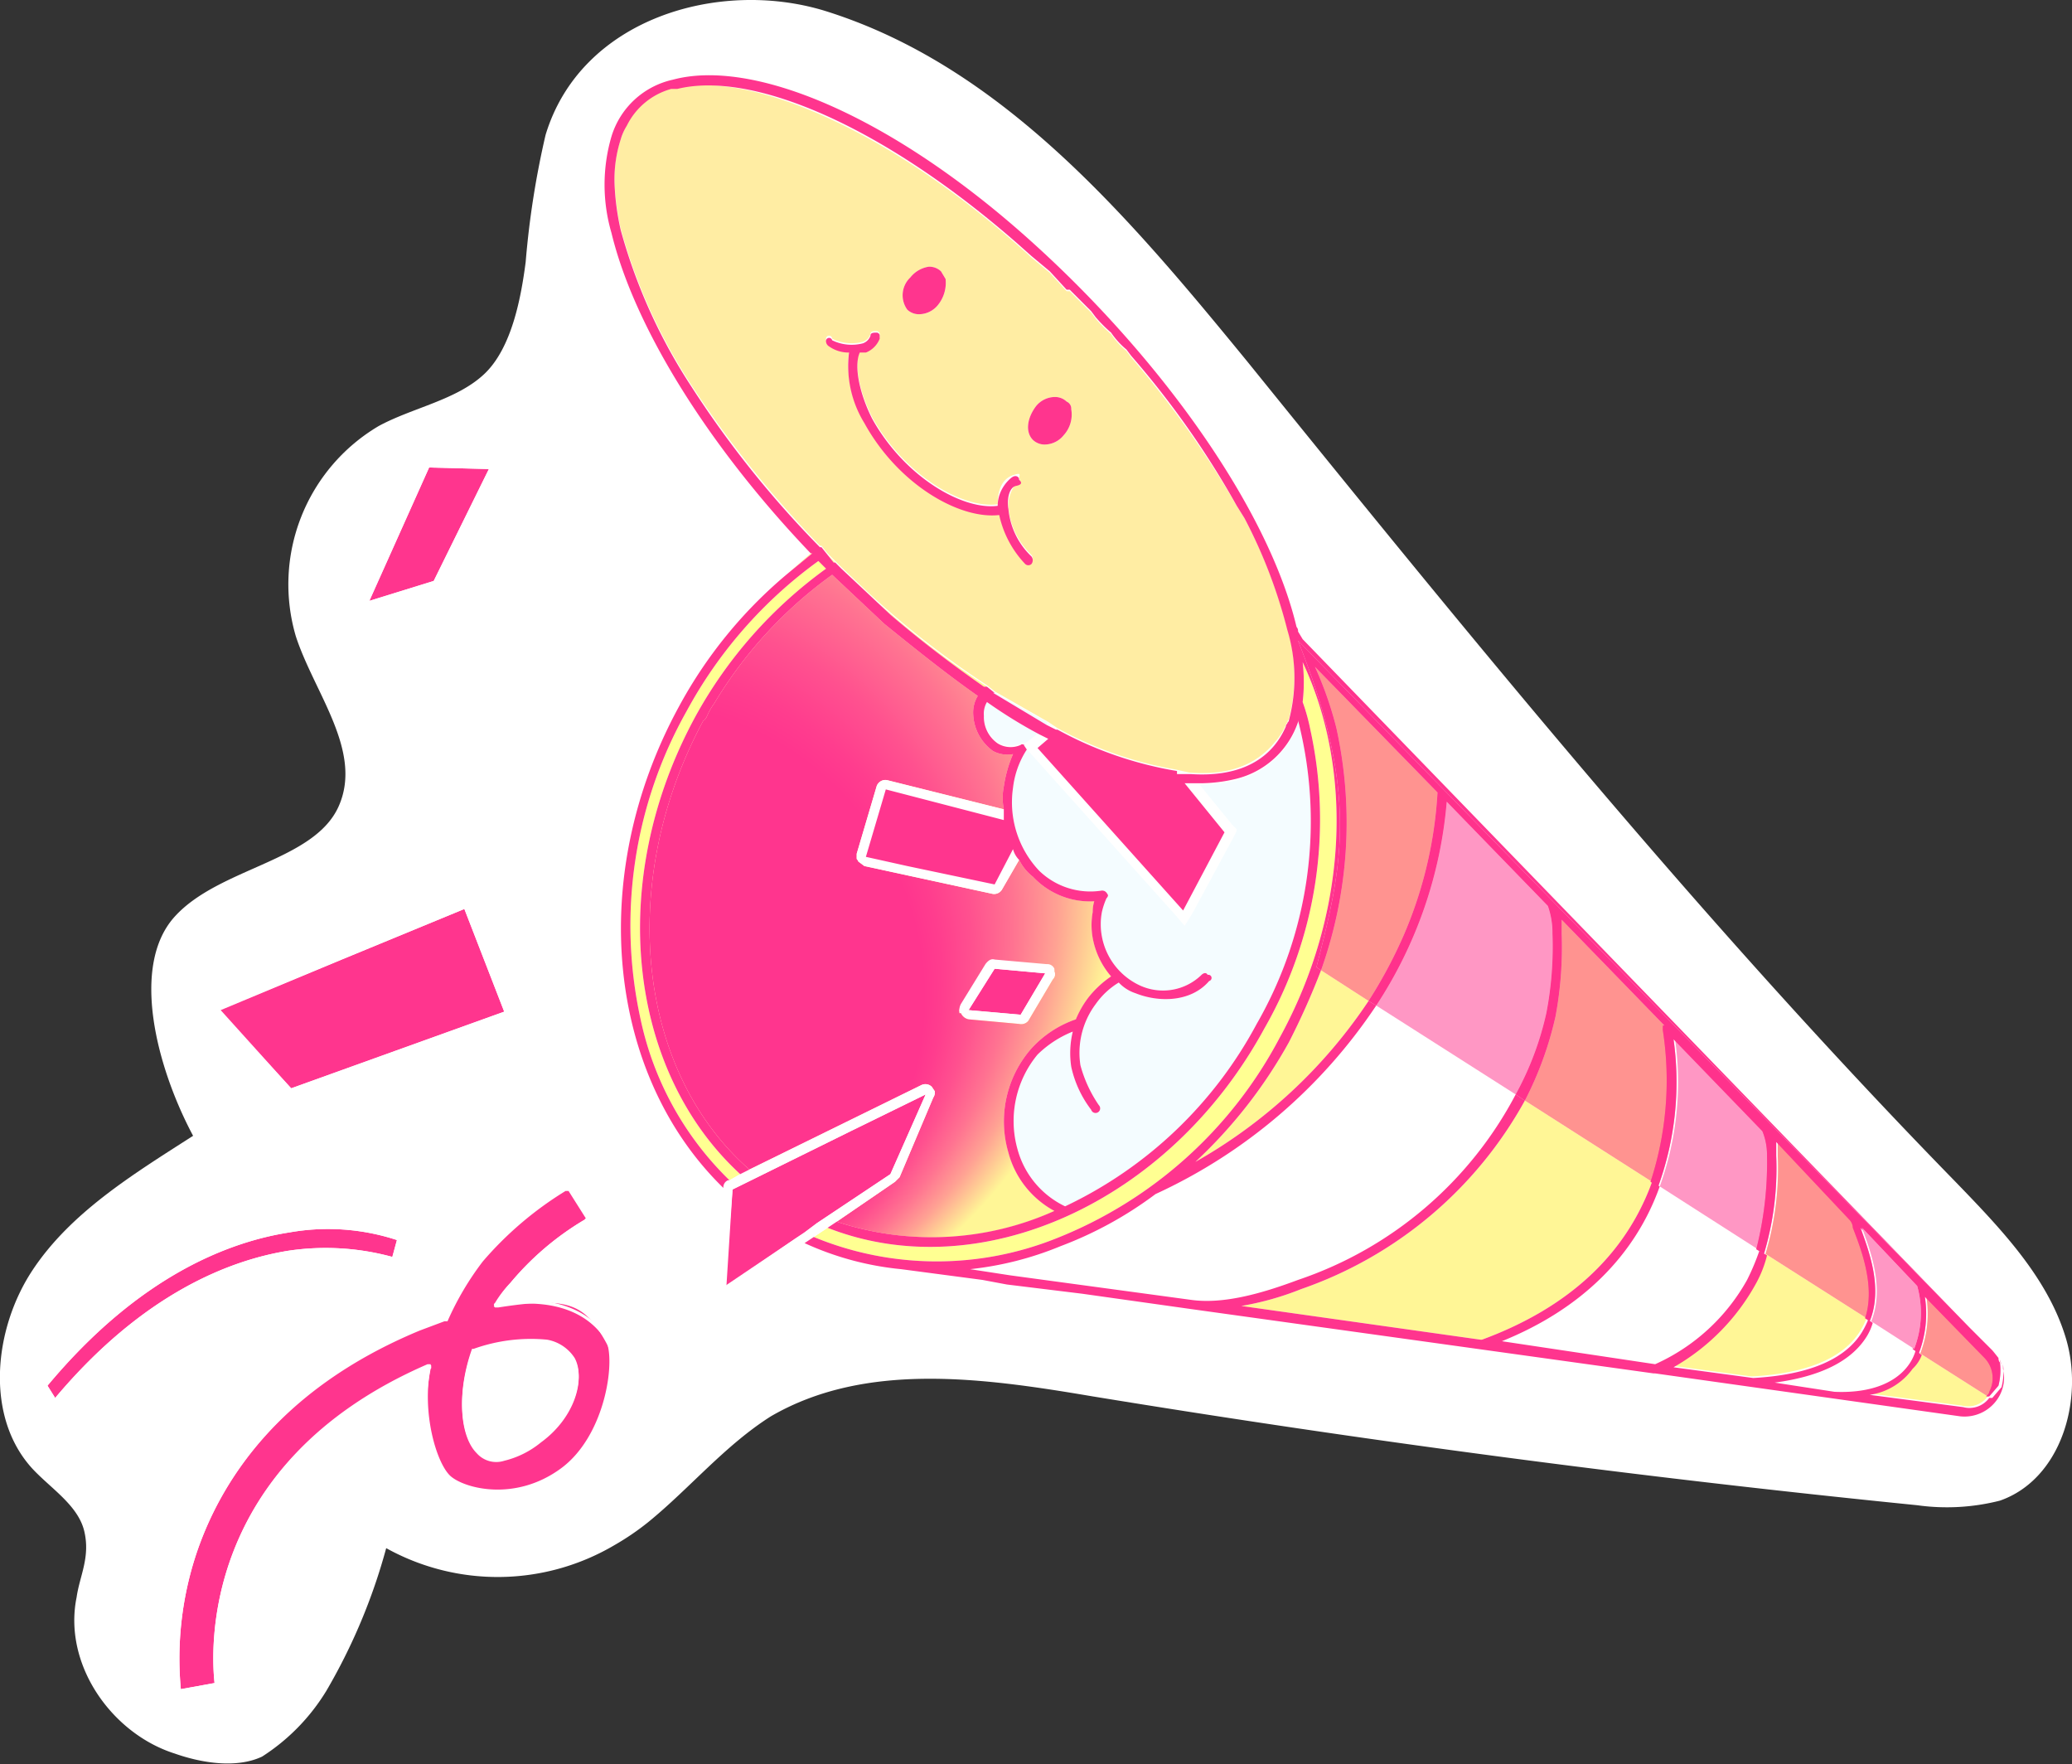 <svg xmlns="http://www.w3.org/2000/svg" xmlns:xlink="http://www.w3.org/1999/xlink" viewBox="0 0 135.2 115.1">
  <rect x="0" y="0" width="135.2" height="115.1" fill="#333333" stroke="none"/>
  <defs>
    <radialGradient id="무제_그라디언트_21" data-name="무제 그라디언트 21" cx="11072.83" cy="9622.62" fx="11050.359" r="34.29" gradientTransform="matrix(0.42, 0.91, -0.91, 0.42, 4214.96, -14012.37)" gradientUnits="userSpaceOnUse">
      <stop offset="0.56" stop-color="#ff358e"/>
      <stop offset="0.6" stop-color="#ff3d8e"/>
      <stop offset="0.67" stop-color="#ff518f"/>
      <stop offset="0.76" stop-color="#ff7391"/>
      <stop offset="0.86" stop-color="#ffa293"/>
      <stop offset="0.96" stop-color="#ffde95"/>
      <stop offset="1" stop-color="#fff696"/>
    </radialGradient>
    <radialGradient id="무제_그라디언트_21-2" cx="11072.81" cy="9622.62" fx="11050.349" r="34.27" xlink:href="#무제_그라디언트_21"/>
    <radialGradient id="무제_그라디언트_21-3" cx="11072.83" cy="9622.62" fx="11050.357" r="34.28" xlink:href="#무제_그라디언트_21"/>
    <radialGradient id="무제_그라디언트_21-4" cx="-2033.51" cy="-199.92" fx="-2056.016" r="34.34" gradientTransform="translate(-238 -1969) rotate(-103.4)" xlink:href="#무제_그라디언트_21"/>
    <radialGradient id="무제_그라디언트_21-5" cx="11072.83" cy="9622.62" fx="11050.357" r="34.28" xlink:href="#무제_그라디언트_21"/>
    <radialGradient id="무제_그라디언트_21-6" cx="11072.83" cy="9622.62" fx="11050.356" r="34.28" xlink:href="#무제_그라디언트_21"/>
    <radialGradient id="무제_그라디언트_21-7" cx="11072.83" cy="9622.62" fx="11050.357" r="34.28" xlink:href="#무제_그라디언트_21"/>
    <radialGradient id="무제_그라디언트_21-8" cx="11072.83" cy="9622.62" fx="11050.358" r="34.28" xlink:href="#무제_그라디언트_21"/>
  </defs>
  <g style="isolation: isolate">
    <g id="레이어_2" data-name="레이어 2">
      <g id="레이어_1-2" data-name="레이어 1">
        <g>
          <path d="M42.3,99.3c2.7-2.2,5-5,8-6.9,6.2-3.6,13.9-2.5,21-1.3q26.9,4.4,53.8,7.1a14,14,0,0,0,5.4-.3c4-1.4,5.5-6.6,4.3-10.6s-4.3-7.2-7.3-10.3C111.1,60.2,96.2,41.9,81.4,23.6,73.7,14.2,65.4,4.3,53.8.7c-6.9-2.1-15.9.5-18.2,8.1a57.4,57.4,0,0,0-1.3,8.3c-.3,2.3-.9,5.6-2.7,7.3s-4.7,2.2-6.9,3.4a12,12,0,0,0-5.4,13.7c1.2,3.7,4.4,7.5,2.8,11.1s-7.8,4-10.7,7.2-1.2,9.8,1.2,14.3c-3.9,2.5-8,5-10.5,8.8s-3.1,9.5,0,12.9c1.2,1.3,3,2.4,3.4,4.1s-.3,2.9-.5,4.3c-.9,4.4,2.3,8.9,6.4,10.2,1.7.6,4,1,5.7.2a13.3,13.3,0,0,0,4.2-4.3,38.2,38.2,0,0,0,3.9-9.3,15,15,0,0,0,14.9-.2A17,17,0,0,0,42.3,99.3Z" style="fill: #fff"/>
          <g>
            <g>
              <path d="M71.2,20.4l.3.4Z" style="fill: none"/>
              <path d="M73.8,23.3A64.5,64.5,0,0,1,80.7,33,58,58,0,0,0,73.8,23.3Z" style="fill: none"/>
              <path d="M72.5,21.8a5.2,5.2,0,0,0,1,1.1A5.2,5.2,0,0,1,72.5,21.8Z" style="fill: none"/>
              <path d="M80.7,33.1l.5.8Z" style="fill: none"/>
              <path d="M43.8,5.8h0Z" style="fill: none"/>
              <path d="M40.5,9.1a8.5,8.5,0,0,0-.4,2.9,8.1,8.1,0,0,1,.8-3.8A3.6,3.6,0,0,0,40.5,9.1Z" style="fill: none"/>
              <path d="M69.6,18.9h0Z" style="fill: none"/>
              <polygon points="32.9 66 32.9 66 30.3 59.3 22.3 62.6 30.3 59.3 32.9 66" style="fill: none"/>
              <path d="M45.1,25.2a65.5,65.5,0,0,0,8.4,10.5h0A70.3,70.3,0,0,1,45.1,25.2Z" style="fill: none"/>
              <path d="M67.9,17.2l.6.5Z" style="fill: none"/>
              <polygon points="47.4 83.9 51.9 80.8 51.9 80.8 47.4 83.9" style="fill: none"/>
              <polygon points="7.8 64 12.9 69.6 7.8 64 7.8 64" style="fill: none"/>
              <polygon points="24.1 39.2 28.3 37.9 31.9 30.6 28.3 37.9 24.1 39.2" style="fill: none"/>
              <path d="M67.3,16.7l-.9-.8C57.6,8.2,49.1,4.6,44.2,5.7,49.2,4.7,58.3,8.6,67.3,16.7Z" style="fill: none"/>
              <polygon points="28 30.5 31.9 30.6 28 30.5 24.1 39.2 28 30.5" style="fill: none"/>
              <polygon points="30.3 59.3 22.3 62.6 14.3 65.9 19 71 32.9 66 30.3 59.3" style="fill: #ff358e"/>
              <path d="M33.1,66.5l.5-.2-.2-.5-2.6-6.7-.2-.5-.5.2-16,6.5-.7.3.5.7,4.7,5.1.2.3h.4Zm-18.7-.6h0l7.9-3.3,8-3.3L32.9,66h0L19,71Z" style="fill: #fff"/>
              <polygon points="24.1 39.2 28.3 37.9 31.9 30.6 28 30.5 24.1 39.2" style="fill: #ff358e"/>
              <path d="M27.4,30.3,23.5,39,23,40.3l1.3-.5,4.2-1.3h.2v-.3l3.7-7.3.4-.9H27.6Zm4.5.3-3.6,7.3-4.2,1.3L28,30.5Z" style="fill: #fff"/>
              <path d="M114.5,83.6a14.1,14.1,0,0,1-5.4,5.5l5.2.7c3.6-.2,6-1.2,7.1-3a5.9,5.9,0,0,0,.4-.8l-6.6-4.2A7.5,7.5,0,0,1,114.5,83.6Z" style="fill: #fff696"/>
              <path d="M84.9,84.1A19,19,0,0,1,81,85.2l15.6,2.2h.1c5.7-2.1,9.4-5.6,11.1-10.3l-8.3-5.3A26.6,26.6,0,0,1,84.9,84.1Z" style="fill: #fff696"/>
              <path d="M84.1,68A31.5,31.5,0,0,1,78,75.8,33.2,33.2,0,0,0,89.3,65.3l-3.1-2A48.4,48.4,0,0,1,84.1,68Z" style="fill: #fff696"/>
              <path d="M124.7,89.2a4.2,4.2,0,0,1-2.8,1.7l6.1.8a1.6,1.6,0,0,0,1.7-.6l-4.4-2.8A2.4,2.4,0,0,1,124.7,89.2Z" style="fill: #fff696"/>
              <path d="M130.5,88.7Z" style="fill: #ff358e"/>
              <path d="M52.9,36.1l-1.6,1.4L53,36.1Z" style="fill: url(#무제_그라디언트_21)"/>
              <path d="M53.5,35.7h0Z" style="fill: url(#무제_그라디언트_21-2)"/>
              <polygon points="66.1 55.4 66.1 55.4 64.8 57.7 59.2 56.5 64.8 57.7 66.1 55.4" style="fill: #fff696"/>
              <polygon points="66.1 55.4 66.1 55.4 64.8 57.7 59.2 56.5 64.8 57.7 66.1 55.4" style="fill: url(#무제_그라디언트_21-3)"/>
              <path d="M60.8,70.9l.2.3a.6.6,0,0,1-.1.4l-2.2,5.2-.3.3-3.8,2.6A19.5,19.5,0,0,0,68.8,79a6.1,6.1,0,0,1-3-3.8,7.2,7.2,0,0,1,1.5-6.8,7,7,0,0,1,2.9-1.9,6.4,6.4,0,0,1,.8-1.4,6.6,6.6,0,0,1,1.5-1.4,5.3,5.3,0,0,1-1.2-2.5,4.8,4.8,0,0,1,0-1.7,2.3,2.3,0,0,1,.1-.7,5.1,5.1,0,0,1-4-1.6,3.1,3.1,0,0,1-.9-1.1L65.4,58a.6.6,0,0,1-.7.3l-8.3-1.8-.4-.3c0-.1-.1-.1-.1-.2v-.3l1.3-4.4a.6.6,0,0,1,.7-.4l7.6,1.9a3.8,3.8,0,0,1,0-1.5,8.3,8.3,0,0,1,.6-2.1,2,2,0,0,1-1.3-.2,3.1,3.1,0,0,1-1.3-2.4,2.1,2.1,0,0,1,.3-1.2c-2-1.4-4-3-6.1-4.7l-3.4-3.2a28.2,28.2,0,0,0-7.7,8.4,4.1,4.1,0,0,0-.5.9c-.1.1-.1.2-.2.2-5.7,10.6-4.3,22.9,3,29.3l11.2-5.5A.6.6,0,0,1,60.8,70.9Zm5.7-4.1-3.3-.3a.7.7,0,0,1-.5-.4h-.1a.9.9,0,0,1,.1-.5l1.6-2.6q.3-.4.6-.3l3.4.3a.5.5,0,0,1,.5.3v.2c.1.1,0,.3-.1.4l-1.6,2.7A.6.6,0,0,1,66.5,66.8Z" style="fill: #fff696"/>
              <path d="M60.8,70.9l.2.3a.6.6,0,0,1-.1.4l-2.2,5.2-.3.3-3.8,2.6A19.5,19.5,0,0,0,68.8,79a6.1,6.1,0,0,1-3-3.8,7.2,7.2,0,0,1,1.5-6.8,7,7,0,0,1,2.9-1.9,6.4,6.4,0,0,1,.8-1.4,6.6,6.6,0,0,1,1.5-1.4,5.3,5.3,0,0,1-1.2-2.5,4.8,4.8,0,0,1,0-1.7,2.3,2.3,0,0,1,.1-.7,5.1,5.1,0,0,1-4-1.6,3.1,3.1,0,0,1-.9-1.1L65.4,58a.6.6,0,0,1-.7.3l-8.3-1.8-.4-.3c0-.1-.1-.1-.1-.2v-.3l1.3-4.4a.6.6,0,0,1,.7-.4l7.6,1.9a3.8,3.8,0,0,1,0-1.5,8.3,8.3,0,0,1,.6-2.1,2,2,0,0,1-1.3-.2,3.1,3.1,0,0,1-1.3-2.4,2.1,2.1,0,0,1,.3-1.2c-2-1.4-4-3-6.1-4.7l-3.4-3.2a28.2,28.2,0,0,0-7.7,8.4,4.1,4.1,0,0,0-.5.9c-.1.1-.1.2-.2.2-5.7,10.6-4.3,22.9,3,29.3l11.2-5.5A.6.6,0,0,1,60.8,70.9Zm5.7-4.1-3.3-.3a.7.7,0,0,1-.5-.4h-.1a.9.9,0,0,1,.1-.5l1.6-2.6q.3-.4.6-.3l3.4.3a.5.5,0,0,1,.5.3v.2c.1.1,0,.3-.1.4l-1.6,2.7A.6.6,0,0,1,66.5,66.8Z" style="fill: url(#무제_그라디언트_21-4)"/>
              <polygon points="66.6 66.2 66.6 66.2 68.2 63.5 66.6 66.2" style="fill: #fff696"/>
              <polygon points="66.6 66.2 66.6 66.2 68.2 63.5 66.6 66.2" style="fill: url(#무제_그라디언트_21-5)"/>
              <path d="M54.9,37.1h0l3.2,3c2.1,1.8,4.1,3.3,6.1,4.7h.2a58.5,58.5,0,0,1-7.7-6Z" style="fill: #fff696"/>
              <path d="M54.9,37.1h0l3.2,3c2.1,1.8,4.1,3.3,6.1,4.7h.2a58.5,58.5,0,0,1-7.7-6Z" style="fill: url(#무제_그라디언트_21-6)"/>
              <polygon points="58.1 76.6 53.9 79.4 53.9 79.4 58.1 76.6 60.4 71.4 55.5 73.8 60.4 71.4 58.1 76.6" style="fill: #fff696"/>
              <polygon points="58.1 76.6 53.9 79.4 53.9 79.4 58.1 76.6 60.4 71.4 55.5 73.8 60.4 71.4 58.1 76.6" style="fill: url(#무제_그라디언트_21-7)"/>
              <path d="M46.1,46.8a4.1,4.1,0,0,1,.5-.9A4.1,4.1,0,0,0,46.1,46.8Z" style="fill: #ff358e"/>
              <path d="M46.1,46.8a4.1,4.1,0,0,1,.5-.9A4.1,4.1,0,0,0,46.1,46.8Z" style="fill: url(#무제_그라디언트_21-8)"/>
              <path d="M75.4,77.9a25,25,0,0,1-6.2,3.4,21.3,21.3,0,0,1-5.9,1.5l2.6.4,11.8,1.6c2.1.3,4.6-.4,7-1.3A25.1,25.1,0,0,0,98.9,71.4l-9.1-5.8A34.7,34.7,0,0,1,75.4,77.9Z" style="fill: #fff"/>
              <path d="M98,87.5,108,89a12.9,12.9,0,0,0,5.9-5.6,15.4,15.4,0,0,0,.8-1.9l-6.4-4.1C106.7,81.9,103.2,85.4,98,87.5Z" style="fill: #fff"/>
              <path d="M121.7,87.1q-1.5,2.4-6,3l3.9.6c2.2.1,3.9-.5,4.8-1.7a3.1,3.1,0,0,0,.5-1l-2.8-1.8A3.6,3.6,0,0,1,121.7,87.1Z" style="fill: #fff"/>
              <path d="M57.2,51.3l-1.3,4.4V56c0,.1.1.1.1.2l.4.3,8.3,1.8a.6.6,0,0,0,.7-.3l1.1-1.9a1.6,1.6,0,0,1-.4-.7l-1.2,2.3-5.7-1.2-2.7-.6,1.3-4.4,7.7,2v-.7l-7.6-1.9A.6.6,0,0,0,57.2,51.3Z" style="fill: #fff"/>
              <path d="M67.8,47.8a31.3,31.3,0,0,1-3.4-2.1,1.5,1.5,0,0,0-.2.9,2.1,2.1,0,0,0,.9,1.8,1.6,1.6,0,0,0,1.5.1c.1-.1.2,0,.3,0l.4-.3Z" style="fill: #f4fcff"/>
              <path d="M64.9,45.2h-.1l3.5,2.1v-.2Z" style="fill: #f4fcff"/>
              <rect x="67.6" y="48.4" width="0.9" transform="translate(-15.1 56.4) rotate(-40.9)" style="fill: #f4fcff"/>
              <rect x="76.7" y="50.3" height="0.14" transform="translate(-14.5 60.5) rotate(-39.6)" style="fill: #f4fcff"/>
              <path d="M84.1,47h0a.3.3,0,0,0-.1.2C84,47.1,84.1,47.1,84.1,47Z" style="fill: #f4fcff"/>
              <polygon points="77.3 51.1 79.9 54.3 77.3 51.1 77.3 51.1" style="fill: #f4fcff"/>
              <polygon points="68.8 47.7 68.8 47.7 69 47.6 69 47.6 68.8 47.7" style="fill: #f4fcff"/>
              <path d="M83.2,48.5c-1.3,1.6-3.2,2.2-5.6,2h.1c3,.2,5.2-.8,6.2-3.1A4.1,4.1,0,0,1,83.2,48.5Z" style="fill: #f4fcff"/>
              <path d="M80.7,54.2l-.2.4-2.7,5-.5.8-.6-.7L67.2,49.1l-.2-.2h0a5.8,5.8,0,0,0-.9,2.5,6.5,6.5,0,0,0,1.7,5.4,4.8,4.8,0,0,0,4.1,1.3h0c.2,0,.3.1.4.3a.3.3,0,0,1-.1.2,4.7,4.7,0,0,0-.3.9,4.3,4.3,0,0,0,0,1.6,4.4,4.4,0,0,0,2.5,3.2,3.6,3.6,0,0,0,4-.7c.1-.1.3-.2.4,0a.2.2,0,0,1,.1.4c-1.2,1.4-3.3,1.4-4.8.8a2.6,2.6,0,0,1-1.1-.7,5,5,0,0,0-1.5,1.4,5.3,5.3,0,0,0-1,4,8.5,8.5,0,0,0,1.2,2.6.3.3,0,1,1-.5.3,7.1,7.1,0,0,1-1.3-2.8,6,6,0,0,1,.1-2.3,7,7,0,0,0-2.3,1.5A6.8,6.8,0,0,0,66.4,75a5.8,5.8,0,0,0,3.1,3.7A27.5,27.5,0,0,0,82,66.8,26.5,26.5,0,0,0,84.7,47v.2a5.7,5.7,0,0,1-4,3.7,10.1,10.1,0,0,1-2.5.3l2.2,2.7Z" style="fill: #f4fcff"/>
              <path d="M48.3,76.6c-7.3-6.7-8.8-19.1-2.9-29.9a29.3,29.3,0,0,1,8.5-9.6l-.5-.5a29.3,29.3,0,0,0-8.6,9.8,28.5,28.5,0,0,0-3,20.1A20.6,20.6,0,0,0,47.6,77Z" style="fill: #ffff92"/>
              <rect x="52.9" y="79.6" height="0.97" style="fill: #ffff92"/>
              <path d="M54,36.2h0l.4.5h.1Z" style="fill: #ffff92"/>
              <path d="M53.1,80.7a21,21,0,0,0,15.8.1A28.2,28.2,0,0,0,83.5,67.7C88,59.5,88.3,50.2,85,43.2a11.3,11.3,0,0,1,0,2.6,12.1,12.1,0,0,1,.5,1.8,27.4,27.4,0,0,1-3,19.5C76.3,78.5,63.9,84,54,80.1Z" style="fill: #ffff92"/>
              <polygon points="52.5 80.4 52.5 80.4 53.3 79.8 53.3 79.8 53.9 79.4 53.9 79.4 58.1 76.6 60.4 71.4 55.5 73.8 47.8 77.6 47.4 83.9 51.9 80.8 51.9 80.8 52.5 80.4" style="fill: #ff358e"/>
              <path d="M67.7,48.7l.7-.6-.6-.3-.5.4-.4.3h-.1l.2.3.2.2,9.5,10.6.6.7.5-.8,2.7-5,.2-.4-.3-.3-2.2-2.7h-.9l2.6,3.2-2.7,5L67.7,48.7Z" style="fill: #fff"/>
              <path d="M68.4,47.2v.2l.6.3H69Z" style="fill: #fff"/>
              <path d="M76.7,50.3v.2h.8Z" style="fill: #fff"/>
              <path d="M53.1,80.7l.9-.6.6-.4,3.8-2.6.3-.3,2.2-5.2a.6.6,0,0,0,.1-.4l-.2-.3a.6.6,0,0,0-.7-.1L48.9,76.3l-.6.3-.7.4h-.1a.5.5,0,0,0-.3.5h0l-.5,6.2V84l.3.4h.7l4.8-3.3Zm-5.8,3.2.5-6.3,7.7-3.8,4.9-2.4-2.3,5.2-4.2,2.8-.6.4-.8.6-.6.4Z" style="fill: #fff"/>
              <polygon points="64.9 63.2 63.2 65.9 66.6 66.2 68.2 63.5 64.9 63.2" style="fill: #ff358e"/>
              <path d="M68.7,63.8c.1-.1.2-.3.1-.4v-.2a.5.5,0,0,0-.5-.3l-3.4-.3q-.3-.1-.6.3l-1.6,2.6a.9.9,0,0,0-.1.5h.1a.7.7,0,0,0,.5.4l3.3.3a.6.6,0,0,0,.6-.3Zm-2.1,2.4-3.4-.3,1.7-2.7,3.3.3-1.6,2.7Z" style="fill: #fff"/>
              <path d="M44.2,5.7h-.4a4.6,4.6,0,0,0-2.9,2.4,8.1,8.1,0,0,0-.8,3.8,16.5,16.5,0,0,0,.4,3,36,36,0,0,0,4.6,10.2,70.3,70.3,0,0,0,8.4,10.5h.1l.4.5.5.5.4.4,1.8,1.7a58.5,58.5,0,0,0,7.7,6l.5.4,3.5,2,.6.4h0a24.6,24.6,0,0,0,7.7,2.7h0l.9.2c2.4.2,4.3-.4,5.6-2a4.1,4.1,0,0,0,.7-1.1,15734929547254.3,15734929547254.3,0,0,0,.2-.4,10.8,10.8,0,0,0-.1-5.9,33.1,33.1,0,0,0-2.8-7.2l-.5-.8h0a64.5,64.5,0,0,0-6.9-9.7l-.3-.4a5.2,5.2,0,0,1-1-1.1,9.4,9.4,0,0,1-1-1l-.3-.4L69.8,19h-.2l-1.1-1.2-.6-.5-.6-.5C58.3,8.6,49.2,4.7,44.2,5.7ZM68.8,25.9a1.1,1.1,0,0,1,.8.3.5.5,0,0,1,.3.5,2,2,0,0,1-.5,1.7,1.6,1.6,0,0,1-1.2.6,1.1,1.1,0,0,1-.8-.3c-.5-.5-.4-1.4.2-2.2A1.6,1.6,0,0,1,68.8,25.9ZM54.3,22.1a2.9,2.9,0,0,0,2,.2.8.8,0,0,0,.5-.5c0-.2.2-.2.4-.2a.2.2,0,0,1,.2.2V22a1.6,1.6,0,0,1-.9.9h-.4c-.4.9,0,2.7.8,4.3,2.1,3.8,5.9,6,8.2,5.7,0-1.1.4-1.7,1-1.9s.4,0,.4.2h0c.1.1,0,.3-.2.4s-.6,1-.5,1.5a4.9,4.9,0,0,0,1.5,3.1.4.4,0,0,1,0,.5.3.3,0,0,1-.4,0,6.7,6.7,0,0,1-1.7-3.2c-2.6.3-6.6-2-8.8-6a7.1,7.1,0,0,1-1-4.6,2.2,2.2,0,0,1-1.3-.4.4.4,0,0,1-.2-.4A.2.2,0,0,1,54.3,22.1Zm6.3-4.7a1.1,1.1,0,0,1,.8.3l.3.5a2.3,2.3,0,0,1-.5,1.7,1.6,1.6,0,0,1-1.2.6,1.1,1.1,0,0,1-.8-.3,1.6,1.6,0,0,1,.2-2.1A1.9,1.9,0,0,1,60.6,17.4Z" style="fill: #ffeda3"/>
              <path d="M59.2,20.2a1.1,1.1,0,0,0,.8.3,1.6,1.6,0,0,0,1.2-.6,2.3,2.3,0,0,0,.5-1.7l-.3-.5a1.1,1.1,0,0,0-.8-.3,1.9,1.9,0,0,0-1.2.7A1.6,1.6,0,0,0,59.2,20.2Z" style="fill: #ff358e"/>
              <path d="M67.4,28.7a1.1,1.1,0,0,0,.8.3,1.6,1.6,0,0,0,1.2-.6,2,2,0,0,0,.5-1.7.5.5,0,0,0-.3-.5,1.1,1.1,0,0,0-.8-.3,1.6,1.6,0,0,0-1.2.6C67,27.3,66.9,28.2,67.4,28.7Z" style="fill: #ff358e"/>
              <path d="M54.1,22.6a2.2,2.2,0,0,0,1.3.4,7.1,7.1,0,0,0,1,4.6c2.2,4,6.2,6.3,8.8,6a6.7,6.7,0,0,0,1.7,3.2.3.3,0,0,0,.4,0,.4.4,0,0,0,0-.5,4.9,4.9,0,0,1-1.5-3.1c-.1-.5,0-1.4.5-1.5s.3-.3.2-.4h0c0-.2-.2-.3-.4-.2s-1,.8-1,1.9c-2.3.3-6.1-1.9-8.2-5.7-.8-1.6-1.2-3.4-.8-4.3h.4a1.6,1.6,0,0,0,.9-.9v-.2a.2.2,0,0,0-.2-.2c-.2,0-.4,0-.4.2a.8.8,0,0,1-.5.5,2.9,2.9,0,0,1-2-.2.2.2,0,0,0-.4.1A.4.4,0,0,0,54.1,22.6Z" style="fill: #ff358e"/>
              <path d="M39.9,8.9a11.2,11.2,0,0,0,0,6.3c1.5,6.2,6.4,14,13,20.9H53l-1.7,1.4a29.7,29.7,0,0,0-7,8.6c-6.1,11.2-4.6,24.1,2.9,31.4a.5.5,0,0,1,.3-.5h.1a20.6,20.6,0,0,1-5.8-10.5,28.5,28.5,0,0,1,3-20.1,29.3,29.3,0,0,1,8.6-9.8l.5.5a29.3,29.3,0,0,0-8.5,9.6C39.5,57.5,41,69.9,48.3,76.6l.6-.3c-7.3-6.4-8.7-18.7-3-29.3.1,0,.1-.1.2-.2a4.1,4.1,0,0,1,.5-.9,28.2,28.2,0,0,1,7.7-8.4l3.4,3.2c2.1,1.7,4.1,3.3,6.1,4.7a2.1,2.1,0,0,0-.3,1.2A3.1,3.1,0,0,0,64.8,49a2,2,0,0,0,1.3.2,8.3,8.3,0,0,0-.6,2.1,3.8,3.8,0,0,0,0,1.5v.7l-7.7-2-1.3,4.4,2.7.6,5.7,1.2,1.2-2.3h0a1.6,1.6,0,0,0,.4.7,3.1,3.1,0,0,0,.9,1.1,5.1,5.1,0,0,0,4,1.6,2.3,2.3,0,0,0-.1.7,4.8,4.8,0,0,0,0,1.7,5.3,5.3,0,0,0,1.2,2.5A6.6,6.6,0,0,0,71,65.1a6.4,6.4,0,0,0-.8,1.4,7,7,0,0,0-2.9,1.9,7.2,7.2,0,0,0-1.5,6.8,6.1,6.1,0,0,0,3,3.8,19.5,19.5,0,0,1-14.2.7l-.6.4c9.9,3.9,22.3-1.6,28.5-13a27.4,27.4,0,0,0,3-19.5,12.1,12.1,0,0,0-.5-1.8,11.3,11.3,0,0,0,0-2.6c3.3,7,3,16.3-1.5,24.5A28.2,28.2,0,0,1,68.9,80.8a21,21,0,0,1-15.8-.1l-.6.4a19.6,19.6,0,0,0,6.3,1.7l5.3.7,1.6.3,4.9.6,7.1,1h0l30.2,4.2h.1l19.9,2.8a2.6,2.6,0,0,0,2.6-1.4,2.5,2.5,0,0,0,.2-1.7V89a4,4,0,0,1-.1,1.5l-.6.7h-.2a1.6,1.6,0,0,1-1.7.6l-6.1-.8a4.2,4.2,0,0,0,2.8-1.7,2.4,2.4,0,0,0,.6-.9l-.4-.3a3.1,3.1,0,0,1-.5,1c-.9,1.2-2.6,1.8-4.8,1.7l-3.9-.6q4.5-.6,6-3a3.6,3.6,0,0,0,.4-.9l-.3-.2a5.9,5.9,0,0,1-.4.8c-1.1,1.8-3.5,2.8-7.1,3l-5.2-.7a14.1,14.1,0,0,0,5.4-5.5,7.5,7.5,0,0,0,.7-1.8l-.5-.3a15.4,15.4,0,0,1-.8,1.9A12.9,12.9,0,0,1,108,89L98,87.5c5.2-2.1,8.7-5.6,10.3-10.1l-.5-.3c-1.7,4.7-5.4,8.2-11.1,10.3h-.1L81,85.2a19,19,0,0,0,3.9-1.1A26.6,26.6,0,0,0,99.5,71.8l-.6-.4A25.1,25.1,0,0,1,84.7,83.5c-2.4.9-4.9,1.6-7,1.3L65.9,83.2l-2.6-.4a21.3,21.3,0,0,0,5.9-1.5,25,25,0,0,0,6.2-3.4A34.7,34.7,0,0,0,89.8,65.6l-.5-.3A33.2,33.2,0,0,1,78,75.8,31.5,31.5,0,0,0,84.1,68a48.4,48.4,0,0,0,2.1-4.7l-.3-.2c1.7-6.6,2.8-11.3-1.2-21.3l43.9,44.9L85,41.7l-.3-.5a.4.4,0,0,0-.1-.3c-1.8-7.6-8.8-17.6-17.7-25.5S49.1,3.8,43.9,5.2A5.4,5.4,0,0,0,39.9,8.9Zm40,45.4-2.6-3.2h.9a10.1,10.1,0,0,0,2.5-.3,5.7,5.7,0,0,0,4-3.7V47A26.5,26.5,0,0,1,82,66.8,27.5,27.5,0,0,1,69.5,78.7,5.8,5.8,0,0,1,66.4,75a6.8,6.8,0,0,1,1.3-6.2A7,7,0,0,1,70,67.3a6,6,0,0,0-.1,2.3,7.1,7.1,0,0,0,1.3,2.8.3.3,0,1,0,.5-.3,8.5,8.5,0,0,1-1.2-2.6,5.3,5.3,0,0,1,1-4A5,5,0,0,1,73,64.1a2.6,2.6,0,0,0,1.1.7c1.5.6,3.6.6,4.8-.8a.2.2,0,0,0-.1-.4c-.1-.2-.3-.1-.4,0a3.6,3.6,0,0,1-4,.7,4.4,4.4,0,0,1-2.5-3.2,4.3,4.3,0,0,1,0-1.6,4.7,4.7,0,0,1,.3-.9.3.3,0,0,0,.1-.2c-.1-.2-.2-.3-.4-.3h0a4.8,4.8,0,0,1-4.1-1.3,6.5,6.5,0,0,1-1.7-5.4,5.8,5.8,0,0,1,.9-2.5h0l-.2-.3h.1c-.1,0-.2-.1-.3,0a1.6,1.6,0,0,1-1.5-.1,2.1,2.1,0,0,1-.9-1.8,1.5,1.5,0,0,1,.2-.9,31.3,31.3,0,0,0,3.4,2.1l.6.3h0l-.7.6,9.5,10.6ZM66.4,15.9l.9.8.6.5.6.5,1.1,1.2h.2l1.4,1.4.3.4a9.4,9.4,0,0,0,1,1,5.2,5.2,0,0,0,1,1.1l.3.4A58,58,0,0,1,80.7,33h0l.5.8A33.1,33.1,0,0,1,84,41.1a10.8,10.8,0,0,1,.1,5.9h0c0,.1-.1.1-.1.2a.3.3,0,0,0-.1.2c-1,2.3-3.2,3.3-6.2,3.1h-.9v-.2A24.6,24.6,0,0,1,69,47.6h-.1l-.6-.3-3.5-2.1h.1l-.5-.4h-.2c-2-1.4-4-2.9-6.1-4.7l-3.2-3h0l-.4-.4h-.1l-.4-.5h0l-.4-.5h-.1a65.5,65.5,0,0,1-8.4-10.5A36,36,0,0,1,40.5,15a16.5,16.5,0,0,1-.4-3,8.5,8.5,0,0,1,.4-2.9,3.6,3.6,0,0,1,.4-.9,4.6,4.6,0,0,1,2.9-2.4h.4C49.1,4.6,57.6,8.2,66.4,15.9Z" style="fill: #ff358e"/>
              <path d="M130.5,88.7l-.5-.6-1.4-1.4,1.5,1.5Z" style="fill: #ff318b;mix-blend-mode: hard-light;opacity: 0.5"/>
              <path d="M130.5,88.7a.4.4,0,0,0,.1.3Z" style="fill: #ff318b;mix-blend-mode: hard-light;opacity: 0.5"/>
              <path d="M129.9,90.8a1.9,1.9,0,0,0-.3-2.2h0l-3.9-4a7.2,7.2,0,0,1-.4,3.7l4.4,2.8C129.8,91,129.9,90.9,129.9,90.8Z" style="fill: #fff696"/>
              <path d="M129.9,90.8a1.9,1.9,0,0,0-.3-2.2h0l-3.9-4a7.2,7.2,0,0,1-.4,3.7l4.4,2.8C129.8,91,129.9,90.9,129.9,90.8Z" style="fill: #ff318b;mix-blend-mode: hard-light;opacity: 0.5"/>
              <path d="M121,80.1a.8.8,0,0,0-.2-.5L116,74.5v.9a19.4,19.4,0,0,1-.8,6.4l6.6,4.2C122.5,83.9,121.5,81.4,121,80.1Z" style="fill: #fff696"/>
              <path d="M121,80.1a.8.8,0,0,0-.2-.5L116,74.5v.9a19.4,19.4,0,0,1-.8,6.4l6.6,4.2C122.5,83.9,121.5,81.4,121,80.1Z" style="fill: #ff318b;mix-blend-mode: hard-light;opacity: 0.5"/>
              <path d="M91.6,61a27.4,27.4,0,0,0,2.2-9.3l-8-8.2a23.5,23.5,0,0,1,1.4,4,28.7,28.7,0,0,1-1,15.8l3.1,2A30.6,30.6,0,0,0,91.6,61Z" style="fill: #fff696"/>
              <path d="M91.6,61a27.4,27.4,0,0,0,2.2-9.3l-8-8.2a23.5,23.5,0,0,1,1.4,4,28.7,28.7,0,0,1-1,15.8l3.1,2A30.6,30.6,0,0,0,91.6,61Z" style="fill: #ff318b;mix-blend-mode: hard-light;opacity: 0.5"/>
              <path d="M108.5,66.9h.1L101.9,60v.9a24.6,24.6,0,0,1-.4,5.4,22.7,22.7,0,0,1-2,5.5l8.3,5.3a21.3,21.3,0,0,0,.8-9.9Z" style="fill: #fff696"/>
              <path d="M108.5,66.9h.1L101.9,60v.9a24.6,24.6,0,0,1-.4,5.4,22.7,22.7,0,0,1-2,5.5l8.3,5.3a21.3,21.3,0,0,0,.8-9.9Z" style="fill: #ff318b;mix-blend-mode: hard-light;opacity: 0.5"/>
              <path d="M101.3,60.9a5.2,5.2,0,0,0-.3-1.8l-6.6-6.8a28.5,28.5,0,0,1-4.6,13.3l9.1,5.8a20,20,0,0,0,2-5.3A22.8,22.8,0,0,0,101.3,60.9Z" style="fill: #fff"/>
              <path d="M101.3,60.9a5.2,5.2,0,0,0-.3-1.8l-6.6-6.8a28.5,28.5,0,0,1-4.6,13.3l9.1,5.8a20,20,0,0,0,2-5.3A22.8,22.8,0,0,0,101.3,60.9Z" style="fill: #ff318b;mix-blend-mode: hard-light;opacity: 0.5"/>
              <path d="M115.1,73.8l-5.8-6a20,20,0,0,1-1,9.6l6.4,4.1a22.9,22.9,0,0,0,.7-6.1A4.1,4.1,0,0,0,115.1,73.8Z" style="fill: #fff"/>
              <path d="M115.1,73.8l-5.8-6a20,20,0,0,1-1,9.6l6.4,4.1a22.9,22.9,0,0,0,.7-6.1A4.1,4.1,0,0,0,115.1,73.8Z" style="fill: #ff318b;mix-blend-mode: hard-light;opacity: 0.5"/>
              <path d="M84.7,41.8c4,10,2.9,14.7,1.2,21.3l.3.2a28.7,28.7,0,0,0,1-15.8,23.5,23.5,0,0,0-1.4-4l8,8.2A27.4,27.4,0,0,1,91.6,61a30.6,30.6,0,0,1-2.3,4.3l.5.3a28.5,28.5,0,0,0,4.6-13.3l6.6,6.8a5.2,5.2,0,0,1,.3,1.8,22.8,22.8,0,0,1-.4,5.2,20,20,0,0,1-2,5.3l.6.4a22.7,22.7,0,0,0,2-5.5,24.6,24.6,0,0,0,.4-5.4V60l6.7,6.9h-.1v.3a21.3,21.3,0,0,1-.8,9.9l.5.3a20,20,0,0,0,1-9.6l5.8,6a4.1,4.1,0,0,1,.3,1.6,22.9,22.9,0,0,1-.7,6.1l.5.3a19.4,19.4,0,0,0,.8-6.4v-.9l4.8,5.1a.8.8,0,0,1,.2.5c.5,1.3,1.5,3.8.8,5.9l.3.2c.9-2.2-.1-4.7-.6-6.1l3.6,3.8a6.5,6.5,0,0,1-.2,4.1l.4.3a7.2,7.2,0,0,0,.4-3.7l3.9,4h0a1.9,1.9,0,0,1,.3,2.2c0,.1-.1.2-.2.3h.2l.6-.7a4,4,0,0,0,.1-1.5.4.4,0,0,1-.1-.3h0l-.4-.5-1.5-1.5Z" style="fill: #ff358e"/>
              <path d="M84.7,41.8c4,10,2.9,14.7,1.2,21.3l.3.2a28.7,28.7,0,0,0,1-15.8,23.5,23.5,0,0,0-1.4-4l8,8.2A27.4,27.4,0,0,1,91.6,61a30.6,30.6,0,0,1-2.3,4.3l.5.3a28.5,28.5,0,0,0,4.6-13.3l6.6,6.8a5.2,5.2,0,0,1,.3,1.8,22.8,22.8,0,0,1-.4,5.2,20,20,0,0,1-2,5.3l.6.4a22.7,22.7,0,0,0,2-5.5,24.6,24.6,0,0,0,.4-5.4V60l6.7,6.9h-.1v.3a21.3,21.3,0,0,1-.8,9.9l.5.3a20,20,0,0,0,1-9.6l5.8,6a4.1,4.1,0,0,1,.3,1.6,22.9,22.9,0,0,1-.7,6.1l.5.3a19.4,19.4,0,0,0,.8-6.4v-.9l4.8,5.1a.8.8,0,0,1,.2.5c.5,1.3,1.5,3.8.8,5.9l.3.2c.9-2.2-.1-4.7-.6-6.1l3.6,3.8a6.5,6.5,0,0,1-.2,4.1l.4.3a7.2,7.2,0,0,0,.4-3.7l3.9,4h0a1.9,1.9,0,0,1,.3,2.2c0,.1-.1.2-.2.3h.2l.6-.7a4,4,0,0,0,.1-1.5.4.4,0,0,1-.1-.3h0l-.4-.5-1.5-1.5Z" style="fill: #ff318b;mix-blend-mode: hard-light;opacity: 0.5"/>
              <path d="M125.1,83.9l-3.6-3.8c.5,1.4,1.5,3.9.6,6.1l2.8,1.8A6.5,6.5,0,0,0,125.1,83.9Z" style="fill: #fff"/>
              <path d="M125.1,83.9l-3.6-3.8c.5,1.4,1.5,3.9.6,6.1l2.8,1.8A6.5,6.5,0,0,0,125.1,83.9Z" style="fill: #ff318b;mix-blend-mode: hard-light;opacity: 0.5"/>
            </g>
            <g>
              <path d="M31.4,94.6c.9.9,2.7-.1,3.6-.8s2.8-3.8,2.1-4.9a1.9,1.9,0,0,0-1.5-1,10.8,10.8,0,0,0-4.5.4C30.2,91.3,30.5,93.7,31.4,94.6Z" style="fill: none"/>
              <path d="M3.6,91.2c5.8-6.9,11.5-9,15.2-9.6a16.5,16.5,0,0,1,6.8.4l.3-1.1a14.4,14.4,0,0,0-7-.5c-3.9.6-9.8,2.8-15.8,10Z" style="fill: #ff358e"/>
              <path d="M18.9,82a13.2,13.2,0,0,1,6.8.5h.2l.5-2h-.1a17.7,17.7,0,0,0-7.4-.5c-4,.6-10.1,2.8-16.2,10.3H2.6l1,1.5.2-.2C9.5,84.7,15.2,82.6,18.9,82Zm0-1.6a14.4,14.4,0,0,1,7,.5L25.6,82a16.5,16.5,0,0,0-6.8-.4c-3.7.6-9.4,2.7-15.2,9.6l-.5-.8C9.1,83.2,15,81,18.9,80.4Z" style="fill: #fff"/>
              <path d="M38.3,79.4l-1.2-1.9h-.2a22.8,22.8,0,0,0-5.4,4.6,19,19,0,0,0-2.3,3.9H29l-1.6.6C18,90.7,14.3,96.9,12.8,101.4a21.7,21.7,0,0,0-1,8.8l2.2-.4c-.2-1.8-1.1-14.3,13.9-20.7h.2c0,.1.1.1,0,.2-.6,3-.1,5.6,1.3,7.1s3.2,2.5,7.2-.5,4.3-5.9,2.9-8.4-2.5-2.9-7-2.2h-.2c-.1-.1-.1-.1,0-.2a7.1,7.1,0,0,1,1-1.4,18.7,18.7,0,0,1,4.8-4.1Zm-2.6,8.1a2.7,2.7,0,0,1,1.8,1.2c.7,1.3,0,3.8-2.2,5.4a6,6,0,0,1-2.4,1.2,1.7,1.7,0,0,1-1.8-.5c-1.1-1.1-1.3-3.9-.3-6.7h.1A11.1,11.1,0,0,1,35.7,87.5Z" style="fill: #ff358e"/>
              <path d="M37.3,77.1H37l-.3.3a23,23,0,0,0-5.5,4.6,19.5,19.5,0,0,0-2.4,3.9l-1.6.7c-9.5,3.9-13.3,10.2-14.8,14.8a22.2,22.2,0,0,0-1,9.1v.2h.2l2.6-.4h0a.2.2,0,0,0,.2-.2c-.1-.6-2-13.7,13.2-20.4-.5,3,0,5.5,1.4,7.1s3.5,2.7,7.8-.5,4.4-6.2,2.9-8.9c-.7-1.2-2.5-3-6.9-2.5l.7-.9a21,21,0,0,1,4.8-4.1l.3-.2h.1v-.2Zm-5,7.9c-.1.1-.1.1,0,.2h.2c4.5-.7,6.3,1.1,7,2.2s.1,6.2-2.9,8.4-6.3,1.3-7.2.5-1.9-4.1-1.3-7.1c.1-.1,0-.1,0-.2h-.2C12.9,95.5,13.8,108,14,109.8l-2.2.4a21.7,21.7,0,0,1,1-8.8c1.5-4.5,5.2-10.7,14.6-14.6l1.6-.6h.2a19,19,0,0,1,2.3-3.9,22.8,22.8,0,0,1,5.4-4.6h.2l1.2,1.9h-.2a18.7,18.7,0,0,0-4.8,4.1A7.1,7.1,0,0,0,32.3,85Z" style="fill: #fff"/>
              <path d="M30.9,88h-.1c-1,2.8-.8,5.6.3,6.7a1.7,1.7,0,0,0,1.8.5,6,6,0,0,0,2.4-1.2c2.2-1.6,2.9-4.1,2.2-5.4a2.7,2.7,0,0,0-1.8-1.2A11.1,11.1,0,0,0,30.9,88Zm4.7-.1a1.9,1.9,0,0,1,1.5,1c.7,1.1,0,3.4-2.1,4.9s-2.7,1.7-3.6.8-1.2-3.3-.3-6.3A10.8,10.8,0,0,1,35.6,87.9Z" style="fill: #fff"/>
            </g>
          </g>
        </g>
      </g>
    </g>
  </g>
</svg>

